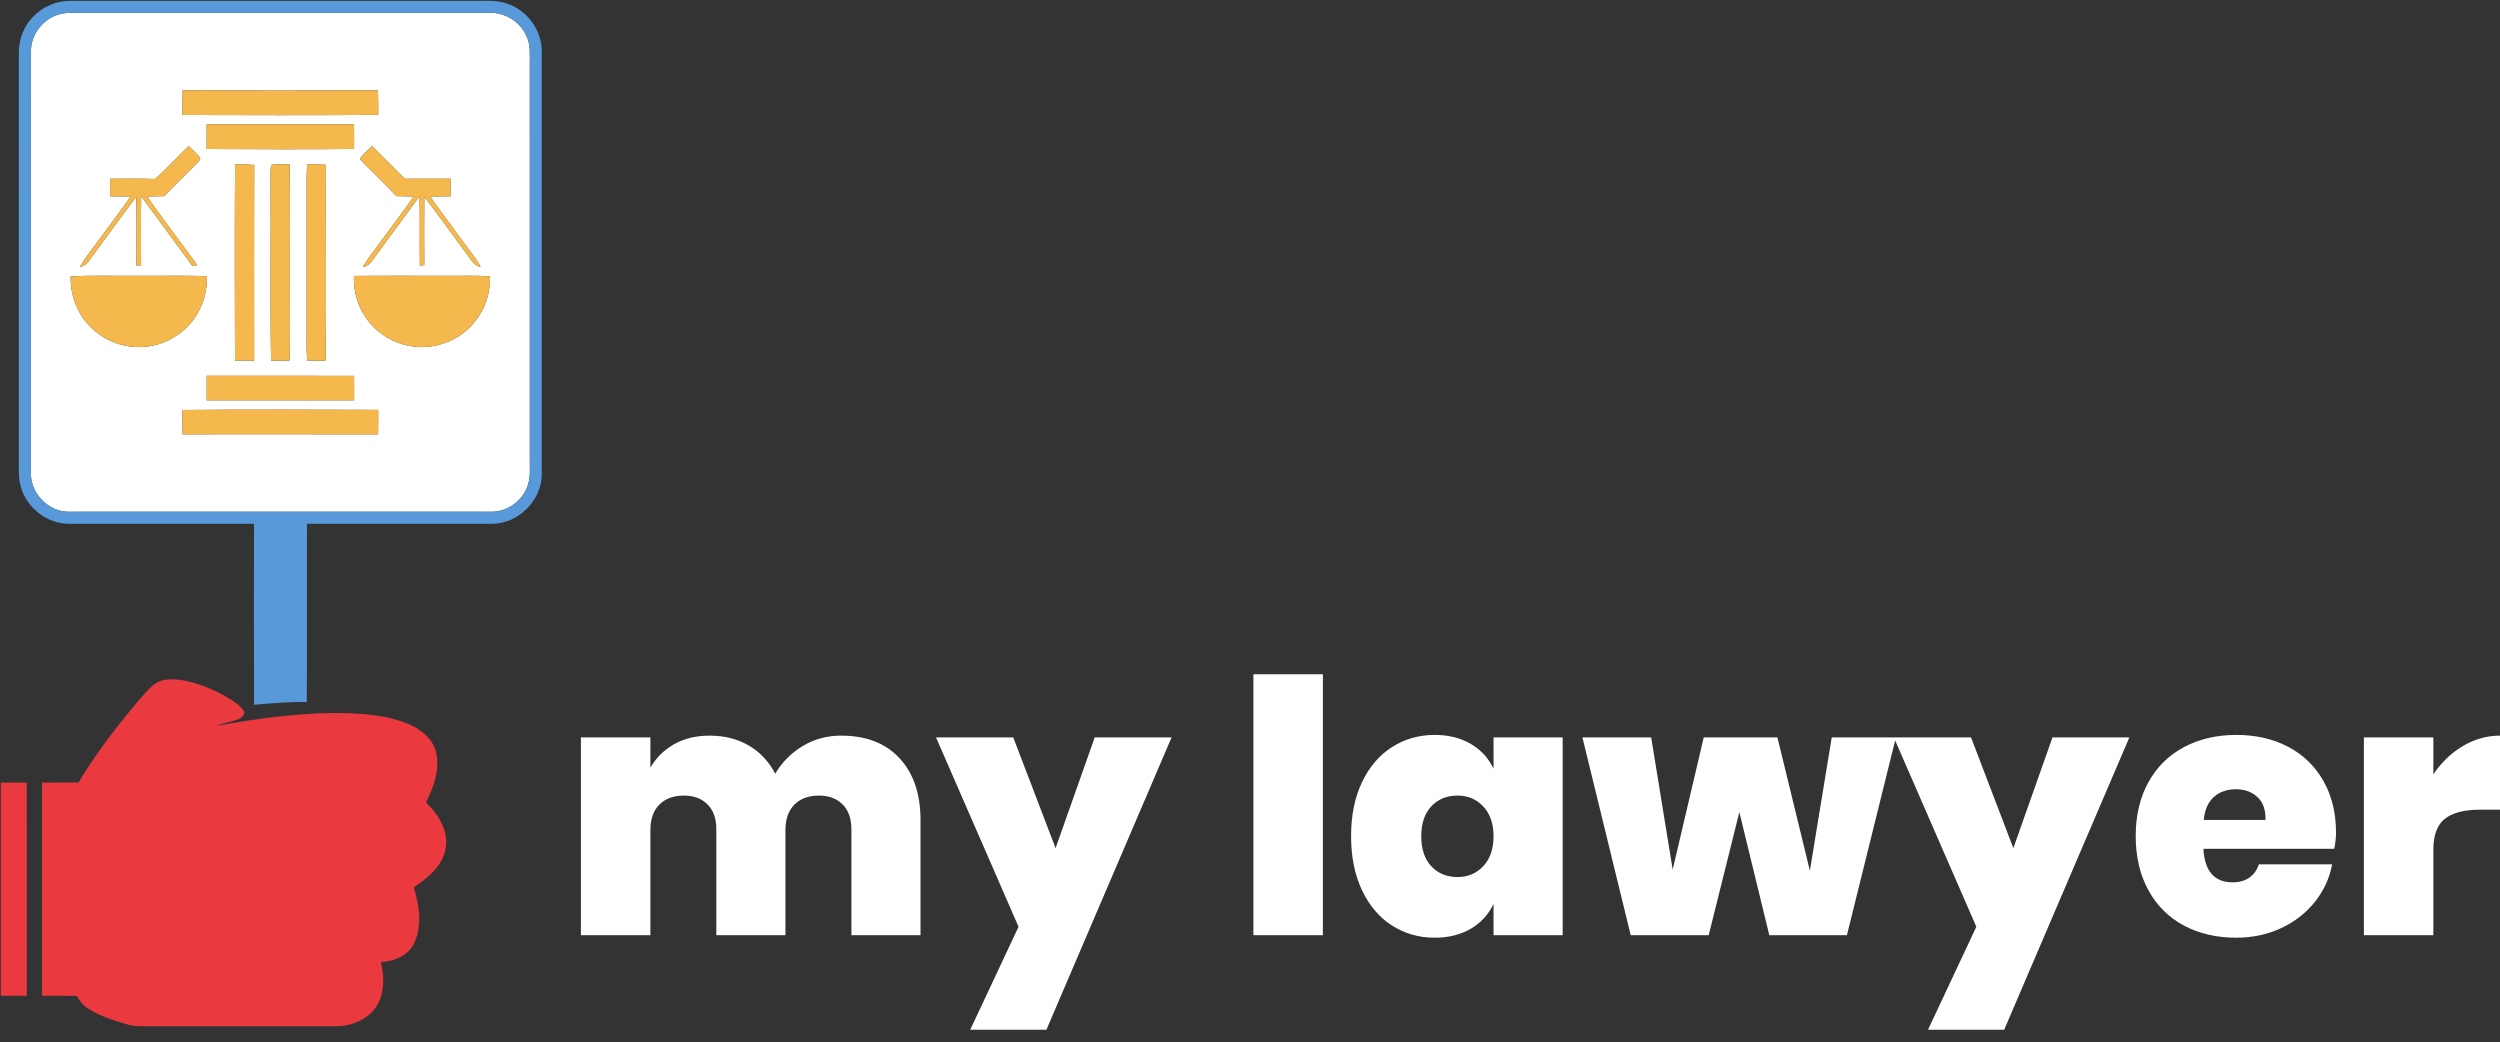 <svg xmlns="http://www.w3.org/2000/svg" width="271" height="113" viewBox="0 0 271 113">
    <rect x="0" y="0" width="271" height="113" fill="#333333" stroke="none"/>
    <g fill="none" fill-rule="evenodd">
        <g fill-rule="nonzero">
            <g>
                <g>
                    <g fill="#FFF">
                        <path d="M3.197.22C4.037.016 4.905.107 5.759.092 20.443.095 35.13.097 49.815.09c1.652-.03 3.262 1.002 3.914 2.522.442.924.36 1.97.355 2.962-.006 14.186 0 28.372.002 42.556-.028 1.152.154 2.364-.32 3.453-.61 1.496-2.145 2.574-3.767 2.59-15.305-.003-30.607 0-45.91-.003-2.195.008-4.134-1.99-4.082-4.181C.01 34.754.004 19.516.011 4.278-.022 2.403 1.383.652 3.197.22m13.236 10.943c7.073.02 14.148.041 21.222-.011.004-.885.004-1.77-.024-2.654-7.059.02-14.117.017-21.174.002-.026.886-.026 1.775-.024 2.663m2.626 1.015c-.004.89 0 1.782-.002 2.672 5.326.02 10.655.056 15.981-.005-.005-.89-.002-1.78-.005-2.67-5.325.003-10.65-.005-15.974.003m-5.581 5.92c-1.628-.053-3.258-.016-4.888-.025-.004.636-.004 1.271-.006 1.907.744-.002 1.487 0 2.23.015-1.168 1.698-2.438 3.326-3.646 4.997-.622.872-1.32 1.695-1.84 2.635.729-.092 1.054-.795 1.455-1.313 1.543-2.106 3.082-4.217 4.649-6.306.048 2.486.018 4.975.016 7.462l.498-.01c-.003-2.498-.031-4.997.017-7.495 1.827 2.514 3.687 5.007 5.52 7.52.141-.01.425-.029.569-.036-1.822-2.481-3.691-4.927-5.453-7.45.622-.015 1.245-.023 1.867-.04 1.132-1.193 2.31-2.338 3.478-3.494.17-.185.377-.368.425-.628-.366-.485-.832-.88-1.265-1.306-1.218 1.18-2.366 2.43-3.626 3.566m22.331-2.371c-.243.238.116.457.248.64 1.189 1.2 2.408 2.37 3.573 3.595.621.017 1.244.02 1.866.037-1.146 1.671-2.386 3.275-3.58 4.912-.64.902-1.365 1.75-1.906 2.717.736-.083 1.056-.791 1.457-1.313 1.545-2.127 3.134-4.223 4.665-6.36.063 2.51 0 5.025.035 7.538.121-.015.36-.045.482-.058-.019-2.47-.017-4.938.002-7.406 1.57 2.03 3.051 4.126 4.583 6.183.429.547.752 1.303 1.524 1.42-.508-.95-1.218-1.764-1.839-2.635-1.213-1.67-2.468-3.308-3.644-5.003.738-.013 1.474-.015 2.212-.013.01-.636.016-1.27.018-1.903-1.663-.006-3.325-.004-4.988-.002-1.175-1.182-2.347-2.368-3.539-3.533-.397.386-.823.747-1.169 1.184m-13.673.78c-.044 7.092-.039 14.182-.005 21.273.693.001 1.384.003 2.076.007-.008-7.068-.019-14.138.005-21.207-.69-.058-1.382-.07-2.076-.073m3.916.069c-.072.418-.078.846-.072 1.27.056 6.65-.061 13.3.06 19.947.668-.008 1.34-.012 2.008-.013.077-2.368.017-4.738.036-7.107-.023-4.719.044-9.44-.036-14.156-.665 0-1.336-.049-1.996.059m3.9-.07c-.025.445-.05.893-.056 1.341-.002 5.388.002 10.774 0 16.16.013 1.262-.05 2.527.065 3.786.661-.008 1.323-.008 1.985-.004.111-7.074.001-14.149.039-21.222-.679-.041-1.355-.058-2.034-.062M4.314 28.662c-.045 1.951.652 3.929 2.023 5.337 1.58 1.703 4 2.576 6.303 2.258 1.996-.247 3.862-1.355 5.036-2.984.972-1.33 1.448-2.983 1.41-4.624-2.518-.117-5.041-.026-7.561-.054-2.404.03-4.81-.07-7.211.067m30.704-.052c-.067 1.61.388 3.239 1.323 4.557 1.158 1.695 3.07 2.828 5.1 3.092 2.483.344 5.096-.708 6.664-2.661 1.143-1.375 1.712-3.163 1.67-4.944-1.597-.111-3.2-.04-4.8-.06-3.319.01-6.638-.02-9.957.016M19.066 39.433c-.01.887-.009 1.773-.002 2.66 5.327.006 10.651.007 15.978 0-.008-.883-.008-1.766-.004-2.647-5.324-.03-10.647-.001-15.972-.013m-2.635 3.708c.004.88 0 1.758.015 2.637 7.066-.001 14.134-.009 21.2.004.01-.885.009-1.77.01-2.654-7.075-.013-14.15-.056-21.225.013z" transform="translate(-52, -164) translate(52, 164) translate(0, 0) translate(3.345, 1.301)"/>
                    </g>
                    <g fill="#F5B84D">
                        <path d="M12.158 2.799c-.002-.888-.002-1.777.024-2.663C19.24.15 26.298.154 33.356.134c.028.884.028 1.77.024 2.654-7.073.052-14.148.031-21.222.01zM14.784 3.814c5.325-.008 10.65 0 15.974-.004.004.89 0 1.78.006 2.67-5.327.062-10.655.027-15.982.006.002-.89-.001-1.782.002-2.672zM9.203 9.733c1.26-1.136 2.409-2.386 3.626-3.567.433.426.9.822 1.266 1.307-.049.26-.255.442-.426.628-1.167 1.156-2.345 2.301-3.477 3.494-.623.017-1.245.024-1.868.04 1.762 2.523 3.632 4.969 5.453 7.45-.143.007-.427.026-.569.035-1.832-2.513-3.693-5.005-5.52-7.52-.048 2.499-.02 4.998-.016 7.496l-.498.01c.002-2.487.031-4.976-.017-7.463-1.567 2.09-3.105 4.2-4.648 6.306-.401.519-.727 1.221-1.455 1.314.52-.94 1.217-1.763 1.84-2.635 1.208-1.67 2.477-3.299 3.646-4.998-.743-.014-1.487-.016-2.23-.014.002-.636.002-1.272.005-1.907 1.63.01 3.26-.028 4.888.024zM31.535 7.361c.346-.436.771-.797 1.169-1.183 1.191 1.165 2.364 2.35 3.538 3.533 1.664-.002 3.325-.004 4.989.001-.002.634-.008 1.268-.019 1.904-.738-.002-1.474 0-2.212.013 1.177 1.695 2.431 3.334 3.645 5.003.62.871 1.33 1.685 1.838 2.635-.771-.117-1.095-.874-1.524-1.42-1.531-2.057-3.013-4.154-4.583-6.183-.019 2.468-.02 4.936-.002 7.406-.12.013-.36.043-.481.058-.036-2.513.028-5.028-.036-7.538-1.53 2.137-3.12 4.233-4.664 6.36-.402.522-.721 1.23-1.457 1.313.54-.968 1.265-1.815 1.906-2.717 1.194-1.637 2.433-3.241 3.58-4.912-.623-.017-1.245-.02-1.866-.037-1.165-1.225-2.384-2.396-3.574-3.594-.132-.184-.49-.404-.247-.642zM17.862 8.142c.693.002 1.385.015 2.076.073-.024 7.07-.013 14.139-.006 21.207-.691-.004-1.382-.006-2.076-.008-.033-7.09-.039-14.18.006-21.272zM21.778 8.21c.66-.107 1.33-.059 1.996-.059.08 4.717.013 9.438.035 14.156-.018 2.37.041 4.74-.035 7.107-.67.002-1.34.006-2.01.013-.12-6.646-.003-13.297-.059-19.947-.005-.424 0-.851.073-1.27zM25.677 8.14c.678.004 1.355.02 2.033.062-.037 7.073.073 14.148-.039 21.222-.662-.004-1.323-.004-1.985.003-.115-1.258-.052-2.523-.065-3.785.002-5.386-.002-10.772 0-16.16.006-.448.032-.896.056-1.342zM.039 20.298c2.401-.137 4.808-.037 7.211-.066 2.52.027 5.044-.064 7.562.053.037 1.641-.438 3.296-1.41 4.624-1.175 1.63-3.04 2.738-5.037 2.985-2.303.318-4.722-.556-6.302-2.258C.69 24.227-.006 22.25.039 20.298zM30.743 20.246c3.32-.035 6.639-.005 9.958-.014 1.6.018 3.202-.052 4.799.059.042 1.78-.526 3.568-1.67 4.944-1.568 1.953-4.18 3.005-6.664 2.661-2.03-.264-3.942-1.398-5.1-3.093-.934-1.317-1.39-2.945-1.323-4.557zM14.792 31.07c5.324.011 10.647-.016 15.972.013-.004.881-.004 1.764.003 2.647-5.326.007-10.65.005-15.977 0-.008-.887-.01-1.773.002-2.66zM12.156 34.778c7.076-.069 14.15-.026 21.226-.013-.002.885 0 1.77-.01 2.654-7.067-.013-14.135-.006-21.2-.004-.016-.879-.012-1.758-.016-2.637z" transform="translate(-52, -164) translate(52, 164) translate(0, 0) translate(7.62, 9.664)"/>
                    </g>
                    <g fill="#5899D9">
                        <path d="M1.7 1.845C2.729.73 4.238.095 5.75.091c14.627.006 29.251.002 43.877.002 1.16.013 2.359-.11 3.472.297 2.122.686 3.702 2.766 3.765 5-.003 15.362.002 30.726.002 46.09-.046 2.82-2.566 5.3-5.388 5.3-6.686-.001-13.371.004-20.058-.003-.028 6.441.02 12.885-.025 19.326-1.912-.039-3.817.121-5.718.303-.015-6.542-.006-13.083-.004-19.625-6.705-.004-13.41.001-20.114-.002-2.342-.023-4.524-1.732-5.148-3.981-.3-.97-.223-1.994-.23-2.994l.001-44.04c-.02-1.44.515-2.881 1.519-3.919m2.982-.325c-1.813.433-3.219 2.184-3.185 4.06-.007 15.237-.002 30.475-.004 45.71-.052 2.192 1.887 4.19 4.081 4.182 15.303.002 30.606 0 45.91.002 1.623-.015 3.158-1.093 3.768-2.589.474-1.089.292-2.3.32-3.453-.002-14.184-.008-28.37-.002-42.556.005-.992.087-2.038-.355-2.962-.653-1.52-2.262-2.552-3.914-2.522-14.686.006-29.372.004-44.056.002-.855.015-1.723-.076-2.563.126z" transform="translate(-52, -164) translate(52, 164) translate(0, 0) translate(1.858, 0)"/>
                    </g>
                    <g fill="#EA393F">
                        <path d="M17.752.12c1.389-.233 2.788.122 4.096.573 1.168.42 2.292.967 3.336 1.641.506.344 1.036.72 1.316 1.283-.061.45-.5.706-.894.834-.736.244-1.509.357-2.232.643 4.856-.857 9.78-1.555 14.723-1.368 2.074.104 4.187.333 6.122 1.14 1.334.542 2.602 1.523 3.028 2.956.483 1.922-.207 3.868-1.075 5.568 1.337 1.287 2.504 3.09 2.13 5.026-.351 1.886-1.94 3.16-3.44 4.176.584 1.996.963 4.29-.05 6.213-.684 1.275-2.156 1.808-3.526 1.888.33 1.442.426 3.026-.249 4.39-.76 1.589-2.544 2.45-4.239 2.557-6.817.004-13.632-.002-20.449.004-.829-.01-1.678.069-2.483-.177-1.52-.431-3.06-.91-4.393-1.784-.511-.316-.859-.814-1.15-1.325-1.257-.015-2.511-.004-3.768-.011 0-7.704 0-15.407-.002-23.11 1.324-.008 2.645.003 3.966-.008C10.4 8.025 12.71 5.09 15.097 2.252c.778-.814 1.471-1.903 2.655-2.131zM.091 11.235c.937-.002 1.873.001 2.81.001.004 7.704 0 15.407.002 23.11-.939.004-1.877.006-2.814 0C.084 26.644.08 18.94.091 11.236z" transform="translate(-52, -164) translate(52, 164) translate(0, 0) translate(0, 73.596)"/>
                    </g>
                </g>
                <path fill="#FFF" d="M70.502 101.379V89.987c0-1.197.325-2.121.974-2.771.65-.65 1.536-.975 2.657-.975 1.07 0 1.924.319 2.561.956s.956 1.529.956 2.676v11.506h7.492V89.987c0-1.197.325-2.121.975-2.771.65-.65 1.536-.975 2.657-.975 1.07 0 1.924.319 2.561.956s.956 1.529.956 2.676v11.506h7.492V88.917c0-2.854-.758-5.097-2.274-6.728-1.517-1.63-3.625-2.446-6.327-2.446-1.529 0-2.918.376-4.167 1.127-1.248.752-2.242 1.752-2.981 3.001-.688-1.325-1.644-2.344-2.867-3.058s-2.638-1.07-4.243-1.07c-1.478 0-2.765.312-3.861.936-1.096.625-1.95 1.472-2.561 2.542v-3.287H62.97v21.445h7.53zm42.928 10.245L127 79.934h-8.333l-4.243 12.003-4.587-12.003h-8.372l8.945 20.528-5.237 11.162h8.257zm29.97-10.245V73.091h-7.531v28.288h7.53zm12.118.268c1.503 0 2.81-.325 3.918-.975 1.108-.65 1.93-1.548 2.465-2.695v3.402h7.493V79.934H161.9v3.402c-.535-1.147-1.357-2.045-2.465-2.695-1.109-.65-2.415-.975-3.918-.975-1.708 0-3.25.44-4.626 1.32-1.376.878-2.46 2.146-3.25 3.803-.79 1.656-1.184 3.606-1.184 5.848 0 2.243.395 4.199 1.185 5.868.79 1.67 1.873 2.944 3.25 3.823 1.375.879 2.917 1.319 4.625 1.319zm2.484-6.575c-1.172 0-2.121-.39-2.848-1.166-.726-.778-1.09-1.867-1.09-3.269 0-1.376.364-2.453 1.09-3.23.727-.777 1.676-1.166 2.848-1.166 1.122 0 2.052.395 2.79 1.185.74.79 1.11 1.86 1.11 3.211 0 1.376-.37 2.46-1.11 3.25-.738.79-1.668 1.185-2.79 1.185zm27.218 6.307l3.325-13.341 3.25 13.341h8.41l5.313-21.445h-6.957l-2.37 14.45-3.517-14.45h-7.99l-3.364 14.335-2.331-14.335h-7.455l5.237 21.445h8.449zm32.033 10.245l13.57-31.69h-8.333l-4.243 12.003-4.587-12.003h-8.371l8.945 20.528-5.238 11.162h8.257zm25.154-9.977c1.758 0 3.376-.344 4.854-1.033 1.478-.688 2.702-1.637 3.67-2.847.968-1.211 1.593-2.568 1.873-4.072h-7.951c-.178.587-.51 1.058-.994 1.415s-1.096.535-1.835.535c-1.988 0-3.045-1.21-3.173-3.632h14.183c.127-.637.19-1.223.19-1.758 0-2.115-.452-3.976-1.356-5.581-.905-1.606-2.173-2.842-3.804-3.708-1.63-.867-3.517-1.3-5.657-1.3-2.116 0-4.002.44-5.658 1.32-1.656.878-2.943 2.146-3.86 3.803-.918 1.656-1.377 3.606-1.377 5.848 0 2.243.459 4.199 1.376 5.868.918 1.67 2.198 2.944 3.842 3.823 1.644.879 3.536 1.319 5.677 1.319zm3.172-12.768h-6.69c.103-1.096.466-1.924 1.09-2.485.624-.56 1.434-.84 2.428-.84.917 0 1.681.28 2.293.84.612.56.905 1.389.88 2.485zm18.196 12.5v-9.25c0-1.606.42-2.734 1.262-3.384.84-.65 2.102-.975 3.784-.975H271v-8.027c-1.427 0-2.778.382-4.052 1.147-1.274.764-2.332 1.783-3.173 3.058v-4.014h-7.53v21.445h7.53z" transform="translate(-52, -164) translate(52, 164)"/>
            </g>
        </g>
    </g>
</svg>
